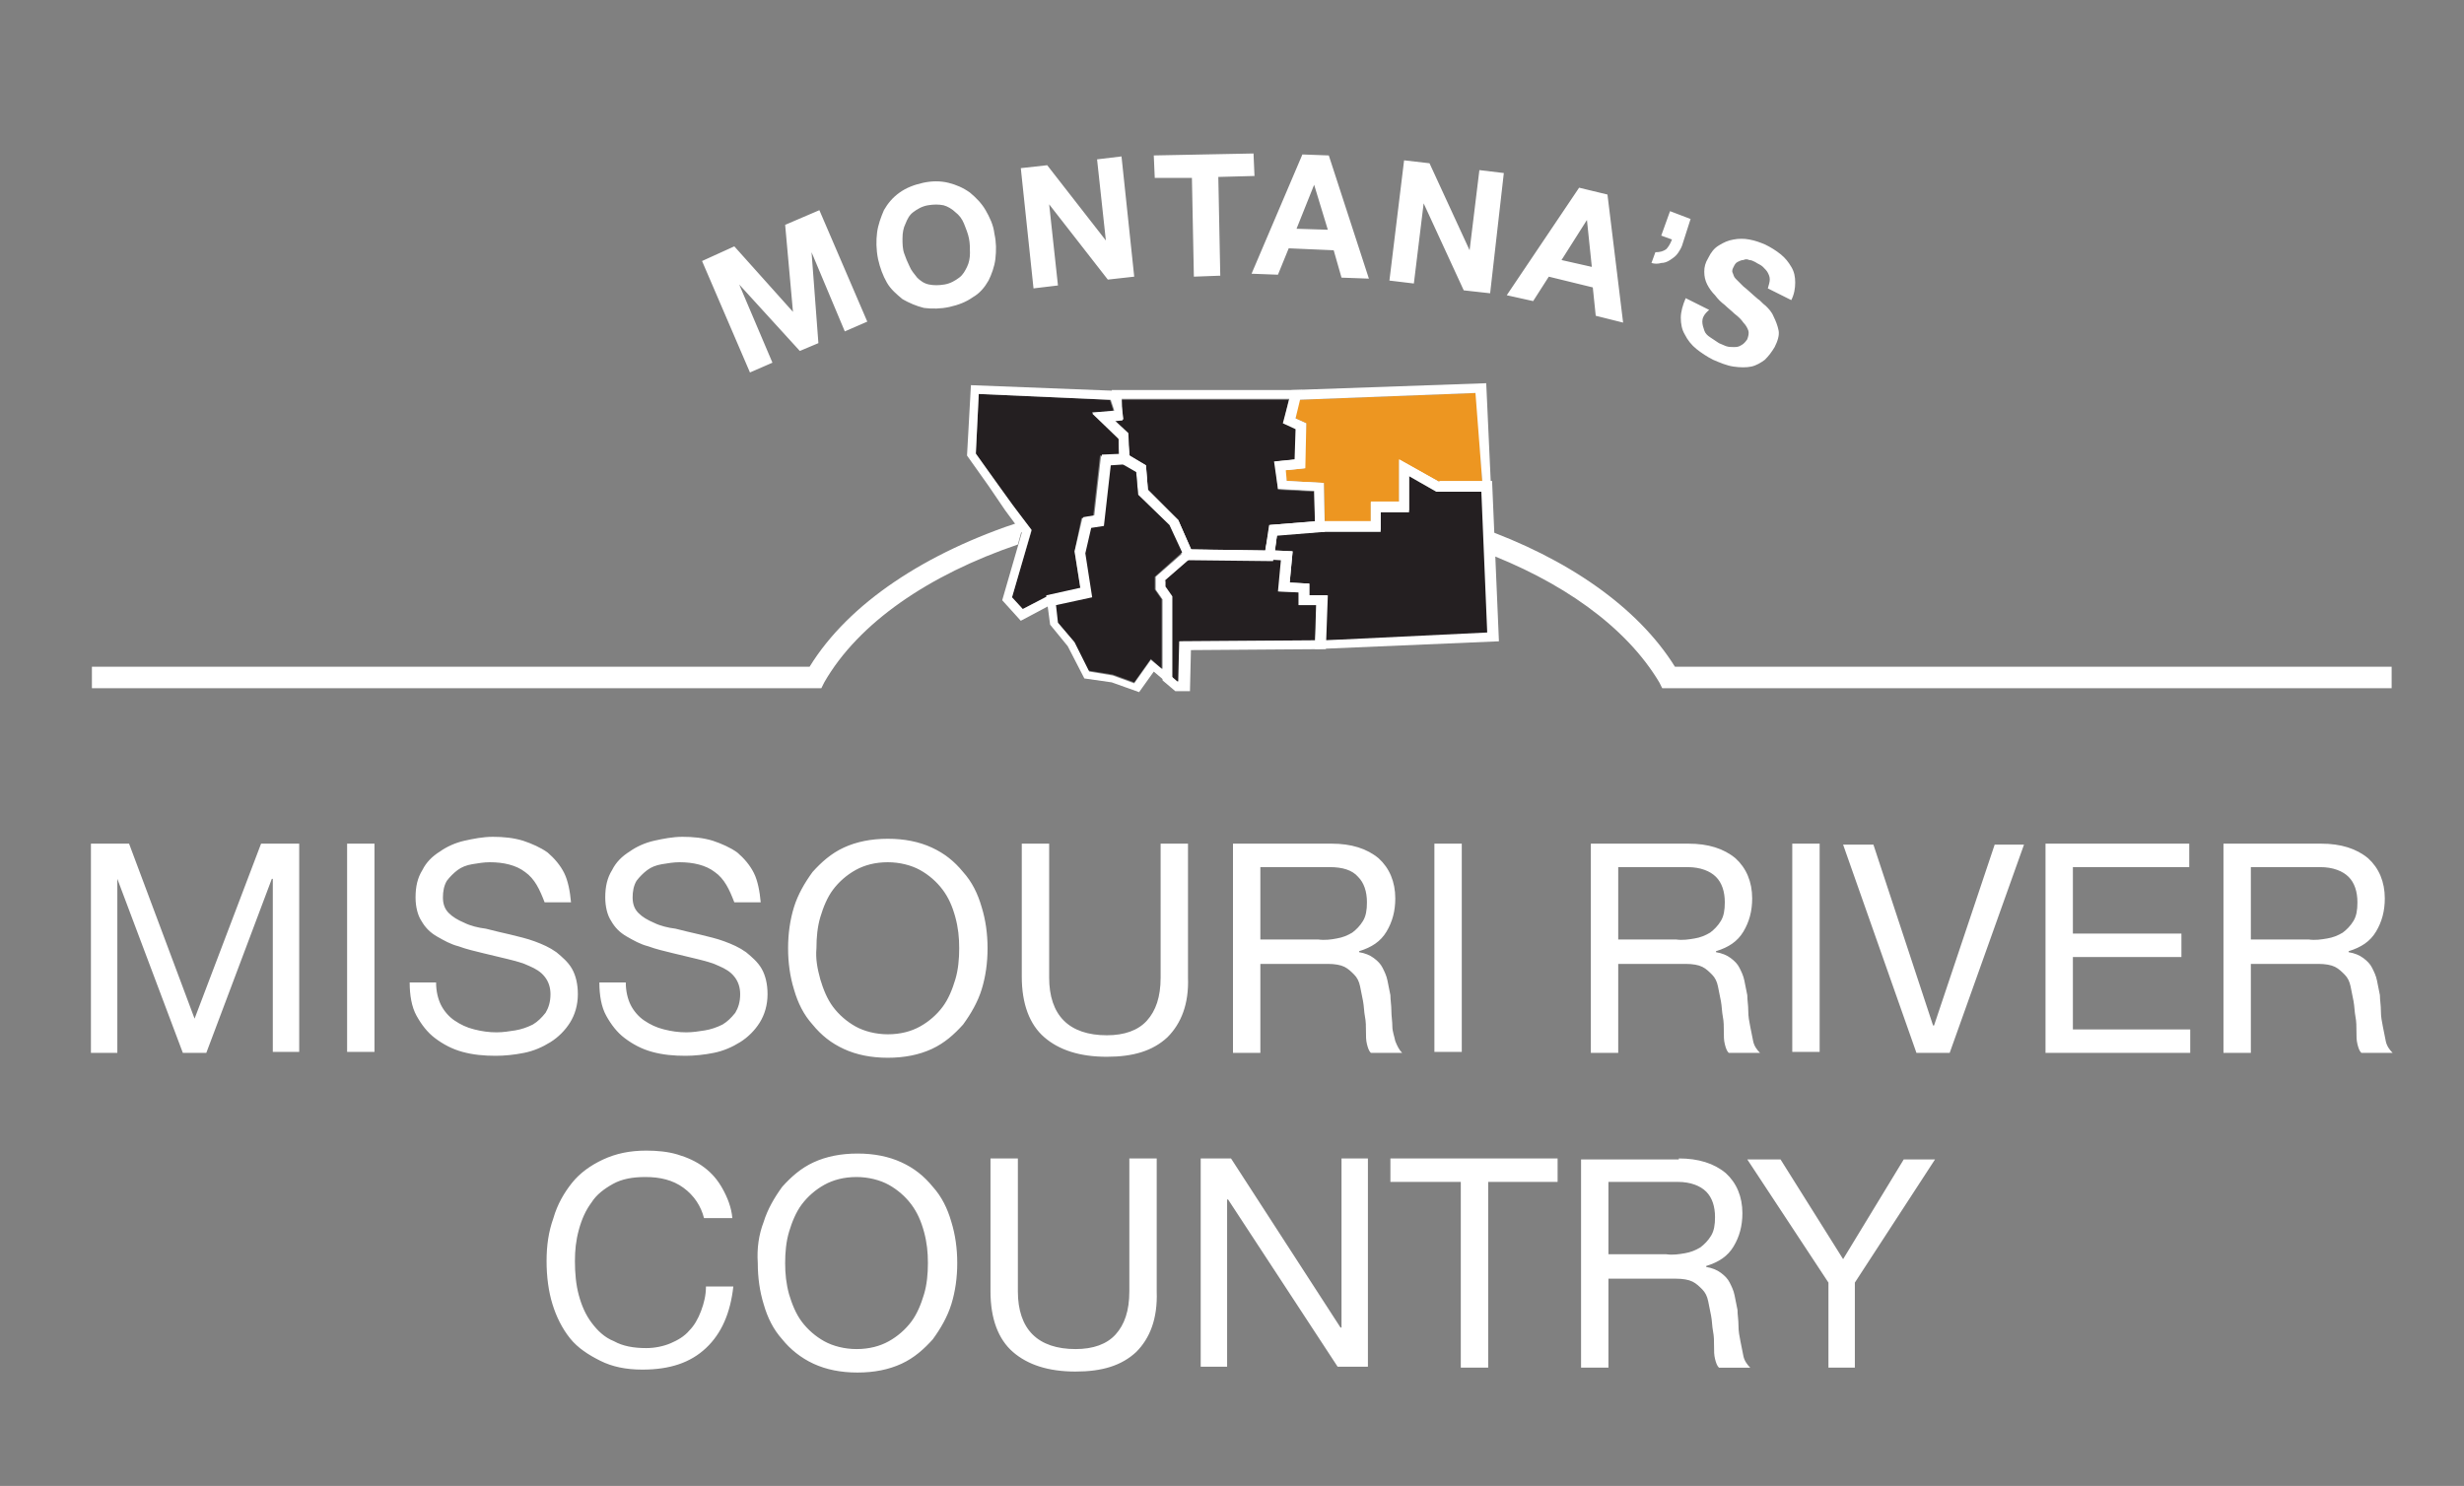 <svg xmlns="http://www.w3.org/2000/svg" viewBox="0 0 252 152"><rect x="0" y="0" width="252" height="152" fill="#808080" stroke="none"/><style>.st0{display:none}.st1{display:inline}.st2{fill:#241f21}.st3{fill:#fff}.st4{fill:#ed9621}.st5{display:inline}.st5,.st6{fill:#221f1f}.st7,.st8{display:inline;fill:#ee9721}.st8{fill:#fff}</style><g id="Layer_2" class="st0"><path class="st1" d="M-450-108h737v483h-737z"/><g class="st1"><path class="st2" d="M366.7 103.1l-.3-2.8 2.1-.3.1-3.1-1.3-.7.5-2.3h-17.3l.3 2.1h-.9l1.4 1.4.1 2.3 1.7 1 .2 2.5 3.2 3 1.3 3 7.6.1.4-2.5 4.7-.4-.1-3.1zM368.9 113.6l-2.1-.1.3-3.2h-1.3l-8.1-.2-2.6 2.3v.6l.7 1v8.2l.7.6h.1l.1-4.2 13.8-.1.2-3.6h-1.8z"/><path class="st2" d="M380.1 101.7v3.7h-2.9v2H371l-4.4.3-.2 1.6 1.7.1-.3 3.2 2.1.1v1.2h1.8l-.2 4.6 17.1-.5-1-14.7h-4.7zM347.7 95.2l2.2-.1-.4-1.2-13.4-.6-.3 6.1 2 2.9 1.8 2.4 1.9 2.6-2 6.8 1.1 1.2 2.7-1.4 3.2-.7-.6-3.8.7-3.4 1.2-.2.7-6.2 1.9-.1v-1.7z"/><path class="st3" d="M345.9 109.4l.6 3.8-3.2.7-2.7 1.4-1.1-1.2 2-6.9-1.9-2.5-3.8-5.3.3-6.1 13.5.6.4 1.2-2.3.2 2.7 2.6.1 1.7-1.9.1-.7 6.2-1.2.1-.8 3.4zm5.4-12l-1.4-1.3.9-.1-.1-3-15.4-.6-.4 7.2 2.2 3.1 1.7 2.5 1.7 2.3-2 6.9 1.9 2.1 3.2-1.7 4-.9-.7-4.5.6-2.6 1.3-.2.7-6.2 2.1-.1-.3-2.9z"/><path class="st4" d="M369.6 96.3l-.2 4.6-2 .2.2 1.1 3.8.2.1 4h4.7v-2h2.9v-4.3l4.1 2.2h4.4l-.6-9.1-18.2.7-.3 1.9z"/><path class="st3" d="M387.6 102.3h-4.4l-4.1-2.3v4.4h-2.9v2h-4.8l-.1-4-3.8-.2-.1-1.1 2-.2.1-4.6-1.1-.5.3-1.9 18.2-.7.7 9.1zm-19.5-9.4l-.9 3.4 1.3.6-.1 3.1-2.1.2.4 2.8 3.7.2.1 4h6.7v-2h2.9v-3.7l2.8 1.6h5.6l-.5-10.9-19.9.7z"/><path class="st3" d="M365.4 109.3l-7.6-.1-1.3-3-3.1-3.1-.2-2.5-1.7-1-.1-2.3L350 96l.9-.1-.3-2.1h17.3l-.5 2.4 1.3.7-.1 3.1-2.1.2.4 2.8 3.7.2.1 3.1-4.8.4-.5 2.6zm6-6.9l-3.8-.2-.1-1.1 2-.2.1-4.6-1.1-.5.7-2.9h-19.5l.3 2.1-2.3.2 2.7 2.6.1 2.5 1.7 1 .2 2.4 3.2 3.1 1.5 3.5 9.1.1.4-2.6 4.9-.4-.1-5z"/><path class="st2" d="M354.1 112l2.8-2.5-1.3-2.8-3.2-3.1-.2-2.3-1.4-.8h-1.4l-.7 6.2-1.3.2-.6 2.6.8 4.5-3.7.8.2 1.8 1.7 2 1.5 3 2.5.4 2.2.8 1.7-2.4 1.1 1v-7.1l-.7-1z"/><path class="st3" d="M354.8 121.4l-1.1-.9-1.7 2.4-2.2-.8-2.4-.4-1.5-3-1.7-2-.2-1.8 3.7-.8-.7-4.5.6-2.6 1.3-.2.7-6.2 1.4-.1 1.4.8.2 2.4 3.2 3.1 1.3 2.8-2.8 2.5v1.3l.7 1v7zm.3-9l3-2.6-1.6-3.6-3.1-3.1-.2-2.5-2-1.2-2.5.1-.7 6.2-1.2.2-.8 3.4.6 3.8-3.6.8.4 3 1.8 2.2 1.7 3.3 2.8.4 2.8 1 1.5-2.1 1.9 1.6V114l-.7-1v-.6z"/><path class="st3" d="M370.5 118.5l-13.9.1-.1 4.1h-.1l-.7-.6V114l-.7-1v-.6l2.6-2.3 8.1.1 1.3.1-.3 3.2 2.1.1v1.3h1.8l-.1 3.6zm-.6-4.6v-1.2l-2-.1.3-3.2-10.8-.2-3.2 2.8v1.3l.7 1v8.3l1.3 1.1h1.5l.1-4.2 13.8-.1.2-5.5h-1.9z"/><path class="st3" d="M388.1 117.7l-16.6.8.2-4.6h-1.8v-1.2l-2-.1.3-3.2-1.8-.1.2-1.6 4.4-.3h6.2v-2h2.9v-3.7l2.8 1.6h4.6l.6 14.4zm-4.9-15.4l-4.1-2.3v4.3h-2.9v2H371l-5.2.4-.5 3.4 1.8.1-.3 3.2 2.1.1v1.3h1.8l-.2 4.6 18.8-.8-.7-16.4h-5.4z"/></g></g><g id="Layer_1"><path class="st3" d="M75.1 25.2l6 6.7-.8-8.9 3.5-1.5 4.9 11.4-2.3 1-3.4-8.1.7 9.3-1.9.8-6.2-6.8 3.4 8-2.3 1-4.9-11.4 3.3-1.5zM89.7 23.8c.1-.8.4-1.6.7-2.3.4-.7.9-1.3 1.6-1.8.7-.5 1.5-.8 2.4-1 .9-.2 1.8-.2 2.6 0s1.5.5 2.2 1c.6.5 1.2 1.1 1.6 1.8.4.7.8 1.5.9 2.4.2.9.2 1.7.1 2.6-.1.8-.4 1.6-.7 2.2-.4.7-.9 1.3-1.6 1.7-.7.5-1.5.8-2.4 1-.9.2-1.8.2-2.6.1-.8-.2-1.5-.5-2.2-.9-.6-.5-1.2-1-1.6-1.7-.4-.7-.7-1.5-.9-2.4-.2-1-.2-1.9-.1-2.7zm3.3 3.4c.2.5.5.8.8 1.2.3.3.7.6 1.2.7.5.1 1 .1 1.6 0 .6-.1 1.1-.4 1.5-.7.4-.3.6-.7.8-1.1.2-.4.3-.9.3-1.4 0-.5 0-1-.1-1.5s-.3-1-.5-1.5-.5-.9-.9-1.2c-.3-.3-.8-.6-1.2-.7-.5-.1-1-.1-1.6 0-.6.1-1.1.4-1.5.7-.4.3-.6.7-.8 1.2-.2.4-.3.9-.3 1.5 0 .5 0 1.1.2 1.6.1.3.3.8.5 1.2zM107.1 16.9l6 7.7-.9-8.3 2.5-.3 1.3 12.3-2.7.3-6-7.7.9 8.3-2.5.3-1.3-12.3 2.7-.3zM118.1 18.2l-.1-2.3 10.2-.2.1 2.3-3.7.1.2 10.1-2.7.1-.2-10.1h-3.8zM135.9 15.9l4.1 12.6-2.8-.1-.8-2.8-4.6-.2-1.1 2.7-2.7-.1 5.2-12.2 2.7.1zm-.1 7.6l-1.4-4.6-1.8 4.5 3.2.1zM146.2 16.7l4.1 8.9 1-8.2 2.5.3-1.4 12.3-2.7-.3-4.1-8.9-1 8.2-2.5-.3 1.5-12.3 2.6.3zM164.4 19.9L166 33l-2.8-.7-.3-2.9-4.5-1.1-1.6 2.5-2.7-.6 7.4-11 2.9.7zm-1.6 7.4l-.5-4.8-2.6 4.1 3.1.7zM172.9 22.4l-.8 2.5c-.1.4-.3.7-.5 1-.2.3-.5.5-.8.7-.3.2-.6.3-.9.3-.3.1-.7.1-1 0l.4-1.1c.5 0 .8-.1 1.1-.3.2-.2.4-.5.6-1l-1.1-.4.9-2.5 2.1.8zM174.1 32.9c0 .3.1.6.2.9s.3.5.6.7l.9.6c.2.1.5.2.7.3.3.1.5.1.8.1s.5 0 .8-.2c.2-.1.4-.3.6-.6.1-.3.2-.6.1-.9-.1-.3-.3-.6-.5-.8-.2-.3-.5-.6-.9-.9-.3-.3-.7-.6-1-.9-.4-.3-.7-.6-1-1-.3-.3-.6-.7-.8-1.1-.2-.4-.3-.8-.3-1.3s.1-.9.4-1.4c.3-.6.6-1 1.1-1.3.5-.3.9-.5 1.5-.6.5-.1 1.1-.1 1.6 0 .6.1 1.1.3 1.6.5.6.3 1.1.6 1.6 1s.8.8 1.1 1.3c.3.5.4 1 .4 1.6 0 .6-.1 1.2-.4 1.8l-2.4-1.2c.1-.3.2-.7.2-.9 0-.3-.1-.5-.2-.7-.1-.2-.3-.4-.5-.6-.2-.2-.5-.3-.8-.5-.2-.1-.4-.2-.6-.2-.2-.1-.4-.1-.6 0-.2 0-.4.1-.6.2-.2.1-.3.3-.4.5-.1.2-.2.4-.1.6s.1.4.3.6l.8.8c.4.3.9.8 1.5 1.3.2.1.4.4.8.7.3.3.6.6.8 1.1.2.4.4.9.5 1.4.1.5-.1 1.1-.4 1.7-.3.5-.6.9-1 1.3-.4.3-.9.6-1.4.7-.5.1-1.1.1-1.8 0s-1.4-.4-2.1-.7c-.6-.3-1.2-.7-1.7-1.1-.5-.4-.9-.9-1.2-1.5-.3-.5-.4-1.1-.4-1.7 0-.6.2-1.3.5-2l2.4 1.2c-.6.5-.7.9-.7 1.2zM104.6 53.3c-9.9 3.2-17.8 8.4-21.8 14.9H9.4v2.2H84l.3-.6c3.5-6.1 10.7-11 19.8-14.1l.6-2.2-.1-.2zM171.3 68.2c-3.8-6.1-11-11.1-20.1-14.3l.1 2.4c8.4 3.1 15 7.8 18.4 13.5l.3.6h74.6v-2.2h-73.3zM102.3 48.6l1.6 2.3-3.6-5.1zM150 49.6z"/><g class="st0"><path class="st5" d="M117.9 57.9l2.7-2.3-1.3-2.8-.2-.2-2.1-2-.7-.7-.3-2.3-1.3-.7h-1.3l-.5 4.3-.2 1.6-1 .2h-.2l-.2.8-.2.8-.2.9.4 2.6.3 1.7-3.5.8.2 1.7 1.6 2 1.5 2.9 2.3.3 2.1.8 1.7-2.3 1.1.9v-6.8l-.7-.9z"/><path class="st5" d="M133.7 52.5l-.1-2.3v-.6l-2.2-.1-1.4-.1-.2-1.2-.1-1.5 2-.3.1-2.9v-.1l-1.3-.6.5-2.3h-16.4l.1 2-.9.1 1.4 1.3.1 1.6v.6l1.6.9.2 2.4 1.1 1.1 1.9 1.9.1.1 1.2 2.7 7.3.1.4-2.4 4.6-.3z"/><path class="st5" d="M150.6 63.4l-.3-7.5-.1-2.3-.2-4h-4.4l-2.7-1.6v3.6H140.1v1.9h-6l-4.2.3-.2 1.6h1.7l-.3 3.1 1.9.1v1.2h1.8l-.2 4.4z"/><g class="st1"><path class="st6" d="M114.3 44.5v-.2l-2.6-2.5h.8l1.4-.2-.4-1.1-13-.6-.2 5.9 3.6 5.1 1.6 2.1.3.4-.6 2-1.3 4.6 1 1.1 2.2-1.1.4-.2 3.1-.7-.3-1.6-.3-2 .1-.7.2-.8.4-1.9 1-.1h.2v-.6l.6-5.4h.5l1.4-.1z"/></g><path class="st7" d="M149.5 39.8l-17.4.7-.4 1.8 1 .5v.1l-.1 2.9v1.5l-1.9.2.1 1 3.7.2v1.6l.1 2.2h4.6V50.6h2.7V46.4l3.9 2.2h4.2z"/><path class="st8" d="M131.7 42.3zM131.8 43.4l-1.3-.6z"/><path class="st5" d="M131.8 43.4l-1.3-.6z"/><path class="st8" d="M112.7 52.8l-1 .2 1-.2z"/><path class="st5" d="M112.7 52.8l-1 .2 1-.2zM130.4 56.3h-1.3l-7.8-.2-2.5 2.2v.6l.7.9v7.9l.7.6h.1l.1-4 13.3-.1.1-3.5h-1.7v-1.2l-2-.1z"/><path class="st8" d="M118.8 58.9v-.6.6l.7.9v7.9-7.9z"/><path class="st5" d="M118.8 58.9v-.6.6l.7.9v7.9-7.9z"/><path class="st8" d="M142.9 51.6V48v3.6h-.2z"/><path class="st5" d="M142.9 51.6V48v3.6h-.2z"/><path class="st8" d="M140.1 51.6h2.6-2.6z"/><path class="st5" d="M140.1 51.6h2.6-2.6z"/><path class="st8" d="M134.6 64.2z"/></g><g><path class="st3" d="M13.2 86.3l6.7 17.9 6.8-17.9h3.9v21.3h-2.7V89.9h-.1l-6.7 17.8h-2.4L12 89.9v17.8H9.3V86.3h3.9zM38.3 86.3v21.3h-2.8V86.3h2.8zM53.7 89.2c-.9-.7-2.2-1-3.6-1-.6 0-1.2.1-1.8.2-.6.1-1.1.3-1.5.6-.4.3-.8.7-1.1 1.1-.3.5-.4 1.1-.4 1.7 0 .7.2 1.2.6 1.6.4.4.9.7 1.6 1 .6.3 1.4.5 2.2.6.8.2 1.6.4 2.5.6.8.2 1.7.4 2.5.7.8.3 1.5.6 2.2 1.1.6.5 1.2 1 1.6 1.7.4.7.6 1.6.6 2.6 0 1.1-.3 2.1-.8 2.9-.5.8-1.2 1.5-2 2s-1.7.9-2.7 1.1c-1 .2-2 .3-2.9.3-1.2 0-2.3-.1-3.4-.4-1.1-.3-2-.8-2.8-1.4-.8-.6-1.4-1.4-1.9-2.3-.5-.9-.7-2.1-.7-3.4h2.7c0 .9.2 1.7.5 2.3.3.6.8 1.2 1.4 1.6.6.4 1.2.7 2 .9.8.2 1.5.3 2.3.3.6 0 1.3-.1 1.9-.2.6-.1 1.2-.3 1.8-.6.5-.3.9-.7 1.3-1.2.3-.5.5-1.1.5-1.9 0-.7-.2-1.3-.6-1.8-.4-.5-.9-.8-1.6-1.1-.6-.3-1.4-.5-2.2-.7-.8-.2-1.7-.4-2.5-.6-.8-.2-1.7-.4-2.5-.7-.8-.2-1.5-.6-2.2-1s-1.2-.9-1.6-1.6c-.4-.6-.6-1.5-.6-2.4 0-1.1.2-2 .7-2.8.4-.8 1-1.4 1.8-1.9.7-.5 1.6-.9 2.5-1.1.9-.2 1.9-.4 2.9-.4 1.1 0 2.1.1 3.1.4.9.3 1.8.7 2.5 1.2.7.6 1.3 1.3 1.7 2.1.4.8.6 1.9.7 3h-2.7c-.5-1.3-1-2.4-2-3.1zM73.1 89.2c-.9-.7-2.2-1-3.6-1-.6 0-1.2.1-1.8.2-.6.1-1.1.3-1.5.6-.4.3-.8.7-1.1 1.1-.3.5-.4 1.1-.4 1.7 0 .7.2 1.2.6 1.6.4.4.9.7 1.6 1 .6.3 1.4.5 2.2.6.8.2 1.6.4 2.5.6.8.2 1.7.4 2.5.7.8.3 1.5.6 2.2 1.1.6.5 1.2 1 1.6 1.7.4.7.6 1.6.6 2.6 0 1.1-.3 2.1-.8 2.9-.5.8-1.2 1.5-2 2s-1.7.9-2.7 1.1c-1 .2-2 .3-2.9.3-1.2 0-2.3-.1-3.4-.4-1.1-.3-2-.8-2.8-1.4-.8-.6-1.4-1.4-1.9-2.3-.5-.9-.7-2.1-.7-3.4H64c0 .9.2 1.7.5 2.3.3.6.8 1.2 1.4 1.6.6.4 1.2.7 2 .9.8.2 1.5.3 2.3.3.6 0 1.3-.1 1.9-.2.6-.1 1.2-.3 1.8-.6.5-.3.9-.7 1.3-1.2.3-.5.5-1.1.5-1.9 0-.7-.2-1.3-.6-1.8-.4-.5-.9-.8-1.6-1.1-.6-.3-1.4-.5-2.2-.7-.8-.2-1.7-.4-2.5-.6-.8-.2-1.7-.4-2.5-.7-.8-.2-1.5-.6-2.2-1s-1.2-.9-1.6-1.6c-.4-.6-.6-1.5-.6-2.4 0-1.1.2-2 .7-2.8.4-.8 1-1.4 1.8-1.9.7-.5 1.6-.9 2.5-1.1.9-.2 1.9-.4 2.9-.4 1.1 0 2.1.1 3.1.4.9.3 1.8.7 2.5 1.2.7.6 1.3 1.3 1.7 2.1.4.8.6 1.9.7 3h-2.7c-.5-1.3-1-2.4-2-3.1zM81.2 92.8c.4-1.3 1.1-2.5 1.9-3.6.9-1 1.9-1.9 3.2-2.5s2.8-.9 4.5-.9c1.7 0 3.2.3 4.5.9s2.3 1.4 3.2 2.5c.9 1 1.5 2.2 1.9 3.6.4 1.3.6 2.7.6 4.2s-.2 2.9-.6 4.2c-.4 1.3-1.1 2.5-1.9 3.6-.9 1-1.9 1.9-3.2 2.5s-2.8.9-4.5.9c-1.7 0-3.2-.3-4.5-.9s-2.3-1.4-3.2-2.5c-.9-1-1.5-2.2-1.9-3.6-.4-1.3-.6-2.7-.6-4.2s.2-2.9.6-4.2zm2.7 7.4c.3 1 .7 2 1.3 2.8.6.8 1.4 1.5 2.3 2 .9.5 2.1.8 3.3.8 1.3 0 2.4-.3 3.3-.8.9-.5 1.7-1.2 2.3-2 .6-.8 1-1.8 1.3-2.8.3-1 .4-2.1.4-3.2s-.1-2.1-.4-3.2-.7-2-1.3-2.8c-.6-.8-1.4-1.5-2.3-2-.9-.5-2.1-.8-3.3-.8-1.3 0-2.4.3-3.3.8-.9.5-1.7 1.2-2.3 2-.6.8-1 1.8-1.3 2.8s-.4 2.1-.4 3.2c-.1 1.1.1 2.1.4 3.2zM119.4 106.1c-1.5 1.4-3.5 2-6.2 2-2.8 0-4.9-.7-6.4-2s-2.3-3.4-2.3-6.2V86.3h2.8V100c0 1.9.5 3.4 1.5 4.4 1 1 2.5 1.5 4.4 1.5 1.8 0 3.2-.5 4.1-1.5.9-1 1.4-2.4 1.4-4.4V86.3h2.8V100c.1 2.7-.7 4.7-2.1 6.1zM136.2 86.3c2 0 3.6.5 4.8 1.5 1.1 1 1.7 2.4 1.7 4.1 0 1.3-.3 2.4-.9 3.4s-1.5 1.6-2.8 2v.1c.6.1 1.1.3 1.5.6s.7.6.9 1c.2.4.4.8.5 1.3l.3 1.5c0 .5.1 1 .1 1.6 0 .5.1 1.1.1 1.6s.2 1 .3 1.5c.2.5.4.9.7 1.2h-3.2c-.2-.2-.3-.5-.4-.9-.1-.4-.1-.8-.1-1.3s0-1-.1-1.5-.1-1.1-.2-1.6l-.3-1.5c-.1-.5-.3-.9-.6-1.2s-.6-.6-1-.8c-.4-.2-1-.3-1.7-.3h-6.9v9.1h-2.8V86.3h10.1zm.5 9.7c.6-.1 1.1-.3 1.6-.6.4-.3.8-.7 1.1-1.2.3-.5.4-1.1.4-1.9 0-1.1-.3-2-.9-2.6-.6-.7-1.6-1-2.9-1h-7.1v7.4h5.9c.7.1 1.4 0 1.9-.1zM149.5 86.3v21.3h-2.8V86.3h2.8zM172.7 86.3c2 0 3.6.5 4.8 1.5 1.1 1 1.7 2.4 1.7 4.1 0 1.3-.3 2.4-.9 3.4s-1.5 1.6-2.8 2v.1c.6.1 1.1.3 1.5.6s.7.6.9 1c.2.4.4.8.5 1.3l.3 1.5c0 .5.1 1 .1 1.6s.1 1.1.2 1.6l.3 1.5c.1.5.4.9.7 1.2h-3.2c-.2-.2-.3-.5-.4-.9-.1-.4-.1-.8-.1-1.3s0-1-.1-1.5-.1-1.1-.2-1.6l-.3-1.5c-.1-.5-.3-.9-.6-1.2-.3-.3-.6-.6-1-.8-.4-.2-1-.3-1.7-.3h-6.9v9.1h-2.8V86.3h10zm.6 9.7c.6-.1 1.1-.3 1.6-.6.4-.3.8-.7 1.1-1.2.3-.5.4-1.1.4-1.9 0-1.1-.3-2-.9-2.6s-1.6-1-2.9-1h-7.1v7.4h5.9c.7.1 1.3 0 1.9-.1zM186.1 86.3v21.3h-2.8V86.3h2.8zM196 107.7l-7.5-21.3h3.1l6.1 18.5h.1l6.2-18.5h3l-7.6 21.3H196zM223.9 86.3v2.4H212v6.8h11.1v2.4H212v7.4h12v2.4h-14.8V86.3h14.7zM237.4 86.3c2 0 3.6.5 4.8 1.5 1.1 1 1.7 2.4 1.7 4.1 0 1.3-.3 2.4-.9 3.4s-1.5 1.6-2.8 2v.1c.6.1 1.1.3 1.5.6s.7.6.9 1c.2.4.4.8.5 1.3l.3 1.5c0 .5.1 1 .1 1.6s.1 1.1.2 1.6l.3 1.5c.1.5.4.9.7 1.2h-3.2c-.2-.2-.3-.5-.4-.9-.1-.4-.1-.8-.1-1.3s0-1-.1-1.5-.1-1.1-.2-1.6l-.3-1.5c-.1-.5-.3-.9-.6-1.2-.3-.3-.6-.6-1-.8-.4-.2-1-.3-1.7-.3h-6.9v9.1h-2.8V86.3h10zm.6 9.7c.6-.1 1.1-.3 1.6-.6.4-.3.8-.7 1.1-1.2.3-.5.4-1.1.4-1.9 0-1.1-.3-2-.9-2.6s-1.6-1-2.9-1h-7.1v7.4h5.9c.7.1 1.3 0 1.9-.1z"/></g><g><path class="st3" d="M69.9 121.5c-1.1-.8-2.4-1.1-3.9-1.1-1.3 0-2.4.2-3.3.7-.9.5-1.7 1.1-2.2 1.9-.6.8-1 1.7-1.3 2.8s-.4 2.1-.4 3.2c0 1.2.1 2.4.4 3.5.3 1.1.7 2 1.3 2.8.6.8 1.3 1.5 2.3 1.9.9.5 2 .7 3.3.7.9 0 1.8-.2 2.5-.5s1.4-.7 1.9-1.3c.5-.5.9-1.2 1.2-2s.5-1.6.5-2.5H75c-.3 2.7-1.2 4.8-2.8 6.3-1.6 1.5-3.7 2.2-6.5 2.2-1.7 0-3.1-.3-4.3-.9-1.2-.6-2.3-1.3-3.1-2.3-.8-1-1.4-2.2-1.8-3.5s-.6-2.8-.6-4.4c0-1.6.2-3 .7-4.4.4-1.4 1.1-2.6 1.9-3.6.8-1 1.9-1.8 3.2-2.4s2.7-.9 4.4-.9c1.1 0 2.2.1 3.2.4 1 .3 1.9.7 2.7 1.3s1.4 1.3 1.9 2.2.9 1.9 1 3H72c-.3-1.2-1-2.3-2.1-3.1zM78.1 125c.4-1.3 1.1-2.5 1.9-3.6.9-1 1.9-1.9 3.2-2.5s2.8-.9 4.5-.9c1.7 0 3.2.3 4.5.9s2.3 1.4 3.2 2.5c.9 1 1.5 2.2 1.9 3.6.4 1.3.6 2.7.6 4.2s-.2 2.9-.6 4.2c-.4 1.3-1.1 2.5-1.9 3.6-.9 1-1.9 1.9-3.2 2.5s-2.8.9-4.5.9c-1.7 0-3.2-.3-4.5-.9S80.8 138 80 137c-.9-1-1.5-2.2-1.9-3.6-.4-1.3-.6-2.7-.6-4.2-.1-1.5.1-2.9.6-4.2zm2.6 7.4c.3 1 .7 2 1.3 2.8.6.8 1.4 1.5 2.3 2 .9.5 2.1.8 3.3.8 1.3 0 2.4-.3 3.3-.8.9-.5 1.7-1.2 2.3-2 .6-.8 1-1.8 1.3-2.8.3-1 .4-2.1.4-3.2s-.1-2.1-.4-3.2-.7-2-1.3-2.8c-.6-.8-1.4-1.5-2.3-2-.9-.5-2.1-.8-3.3-.8-1.3 0-2.4.3-3.3.8-.9.5-1.7 1.2-2.3 2-.6.8-1 1.8-1.3 2.8s-.4 2.1-.4 3.2.1 2.1.4 3.2zM116.2 138.3c-1.5 1.4-3.5 2-6.2 2-2.8 0-4.9-.7-6.4-2s-2.3-3.4-2.3-6.2v-13.6h2.8v13.6c0 1.9.5 3.4 1.5 4.4 1 1 2.5 1.5 4.4 1.5 1.8 0 3.2-.5 4.1-1.5.9-1 1.4-2.4 1.4-4.4v-13.6h2.8v13.6c.1 2.8-.7 4.8-2.1 6.2zM125.9 118.5l11.2 17.3h.1v-17.3h2.7v21.3h-3.1l-11.2-17.1h-.1v17.1h-2.7v-21.3h3.1zM142.2 120.9v-2.4h17.1v2.4h-7.1v19h-2.8v-19h-7.2zM171.7 118.5c2 0 3.6.5 4.8 1.5 1.1 1 1.7 2.4 1.7 4.1 0 1.3-.3 2.4-.9 3.4-.6 1-1.5 1.6-2.8 2v.1c.6.1 1.1.3 1.5.6s.7.6.9 1c.2.4.4.8.5 1.3l.3 1.5c0 .5.1 1 .1 1.6s.1 1.1.2 1.6l.3 1.5c.1.5.4.9.7 1.2h-3.2c-.2-.2-.3-.5-.4-.9-.1-.4-.1-.8-.1-1.3s0-1-.1-1.5-.1-1.1-.2-1.6l-.3-1.5c-.1-.5-.3-.9-.6-1.2-.3-.3-.6-.6-1-.8-.4-.2-1-.3-1.7-.3h-6.9v9.1h-2.8v-21.3h10zm.6 9.7c.6-.1 1.1-.3 1.6-.6.4-.3.8-.7 1.1-1.2.3-.5.4-1.1.4-1.9 0-1.1-.3-2-.9-2.6s-1.6-1-2.9-1h-7.1v7.4h5.9c.7.1 1.3 0 1.9-.1zM189.9 139.9H187v-8.7l-8.3-12.6h3.4l6.4 10.2 6.2-10.2h3.2l-8.2 12.6v8.7z"/></g><g><path class="st2" d="M130.7 50.1l-.3-2.8 2.1-.3.1-3.1-1.3-.7.5-2.3h-17.3l.3 2.1h-.9l1.4 1.4.1 2.3 1.7 1 .2 2.5 3.2 3 1.3 3 7.6.1.4-2.5 4.7-.4-.1-3.1zM132.9 60.6l-2.1-.1.3-3.2h-1.3l-8.1-.2-2.6 2.3v.6l.7 1v8.2l.7.6h.1l.1-4.2 13.8-.1.2-3.6h-1.8z"/><path class="st2" d="M144.1 48.7v3.7h-2.9v2H135l-4.4.3-.2 1.6 1.7.1-.3 3.2 2.1.1v1.2h1.8l-.2 4.6 17.1-.5-1-14.7h-4.7zM111.7 42.2l2.2-.1-.4-1.2-13.4-.6-.3 6.1 2 2.9 1.8 2.4 1.9 2.6-2 6.8 1.1 1.2 2.7-1.4 3.2-.7-.6-3.8.7-3.4 1.2-.2.7-6.2 1.9-.1v-1.7z"/><path class="st3" d="M109.9 56.4l.6 3.8-3.2.7-2.7 1.4-1.1-1.2 2-6.9-1.9-2.5-3.8-5.3.3-6.1 13.5.6.4 1.2-2.3.2 2.7 2.6.1 1.7-1.9.1-.7 6.2-1.2.1-.8 3.4zm5.4-12l-1.4-1.3.9-.1-.1-3-15.4-.6-.4 7.2 2.2 3.1 1.7 2.5 1.7 2.3-2 6.9 1.9 2.1 3.2-1.7 4-.9-.7-4.5.6-2.6 1.3-.2.7-6.2 2.1-.1-.3-2.9z"/><path class="st4" d="M133.6 43.3l-.2 4.6-2 .2.2 1.1 3.8.2.1 4h4.7v-2h2.9v-4.3l4.1 2.2h4.4l-.6-9.1-18.2.7-.3 1.9z"/><path class="st3" d="M151.6 49.3h-4.4l-4.1-2.3v4.4h-2.9v2h-4.8l-.1-4-3.8-.2-.1-1.1 2-.2.1-4.6-1.1-.5.3-1.9 18.2-.7.7 9.1zm-19.5-9.4l-.9 3.4 1.3.6-.1 3.1-2.1.2.4 2.8 3.7.2.1 4h6.7v-2h2.9v-3.7l2.8 1.6h5.6l-.5-10.9-19.9.7z"/><path class="st3" d="M129.4 56.3l-7.6-.1-1.3-3-3.1-3.1-.2-2.5-1.7-1-.1-2.3L114 43l.9-.1-.3-2.1h17.3l-.5 2.4 1.3.7-.1 3.1-2.1.2.4 2.8 3.7.2.1 3.1-4.8.4-.5 2.6zm6-6.9l-3.8-.2-.1-1.1 2-.2.1-4.6-1.1-.5.7-2.9h-19.5l.3 2.1-2.3.2 2.7 2.6.1 2.5 1.7 1 .2 2.4 3.2 3.1 1.5 3.5 9.1.1.4-2.6 4.9-.4-.1-5z"/><path class="st2" d="M118.1 59l2.8-2.5-1.3-2.8-3.2-3.1-.2-2.3-1.4-.8h-1.4l-.7 6.2-1.3.2-.6 2.6.8 4.5-3.7.8.2 1.8 1.7 2 1.5 3 2.5.4 2.2.8 1.7-2.4 1.1 1v-7.1l-.7-1z"/><path class="st3" d="M118.8 68.4l-1.1-.9-1.7 2.4-2.2-.8-2.4-.4-1.5-3-1.7-2-.2-1.8 3.7-.8-.7-4.5.6-2.6 1.3-.2.7-6.2 1.4-.1 1.4.8.2 2.4 3.2 3.1 1.3 2.8-2.8 2.5v1.3l.7 1v7zm.3-9l3-2.6-1.6-3.6-3.1-3.1-.2-2.5-2-1.2-2.5.1-.7 6.2-1.2.2-.8 3.4.6 3.8-3.6.8.4 3 1.8 2.2 1.7 3.3 2.8.4 2.8 1 1.5-2.1 1.9 1.6V61l-.7-1v-.6z"/><path class="st3" d="M134.5 65.5l-13.9.1-.1 4.1h-.1l-.7-.6V61l-.7-1v-.6l2.6-2.3 8.1.1 1.3.1-.3 3.2 2.1.1v1.3h1.8l-.1 3.6zm-.6-4.6v-1.2l-2-.1.3-3.2-10.8-.2-3.2 2.8v1.3l.7 1v8.3l1.3 1.1h1.5l.1-4.2 13.8-.1.2-5.5h-1.9z"/><path class="st3" d="M152.1 64.7l-16.6.8.2-4.6h-1.8v-1.2l-2-.1.3-3.2-1.8-.1.2-1.6 4.4-.3h6.2v-2h2.9v-3.7l2.8 1.6h4.6l.6 14.4zm-4.9-15.4l-4.1-2.3v4.3h-2.9v2H135l-5.2.4-.5 3.4 1.8.1-.3 3.2 2.1.1v1.3h1.8l-.2 4.6 18.8-.8-.7-16.4h-5.4z"/></g></g></svg>
